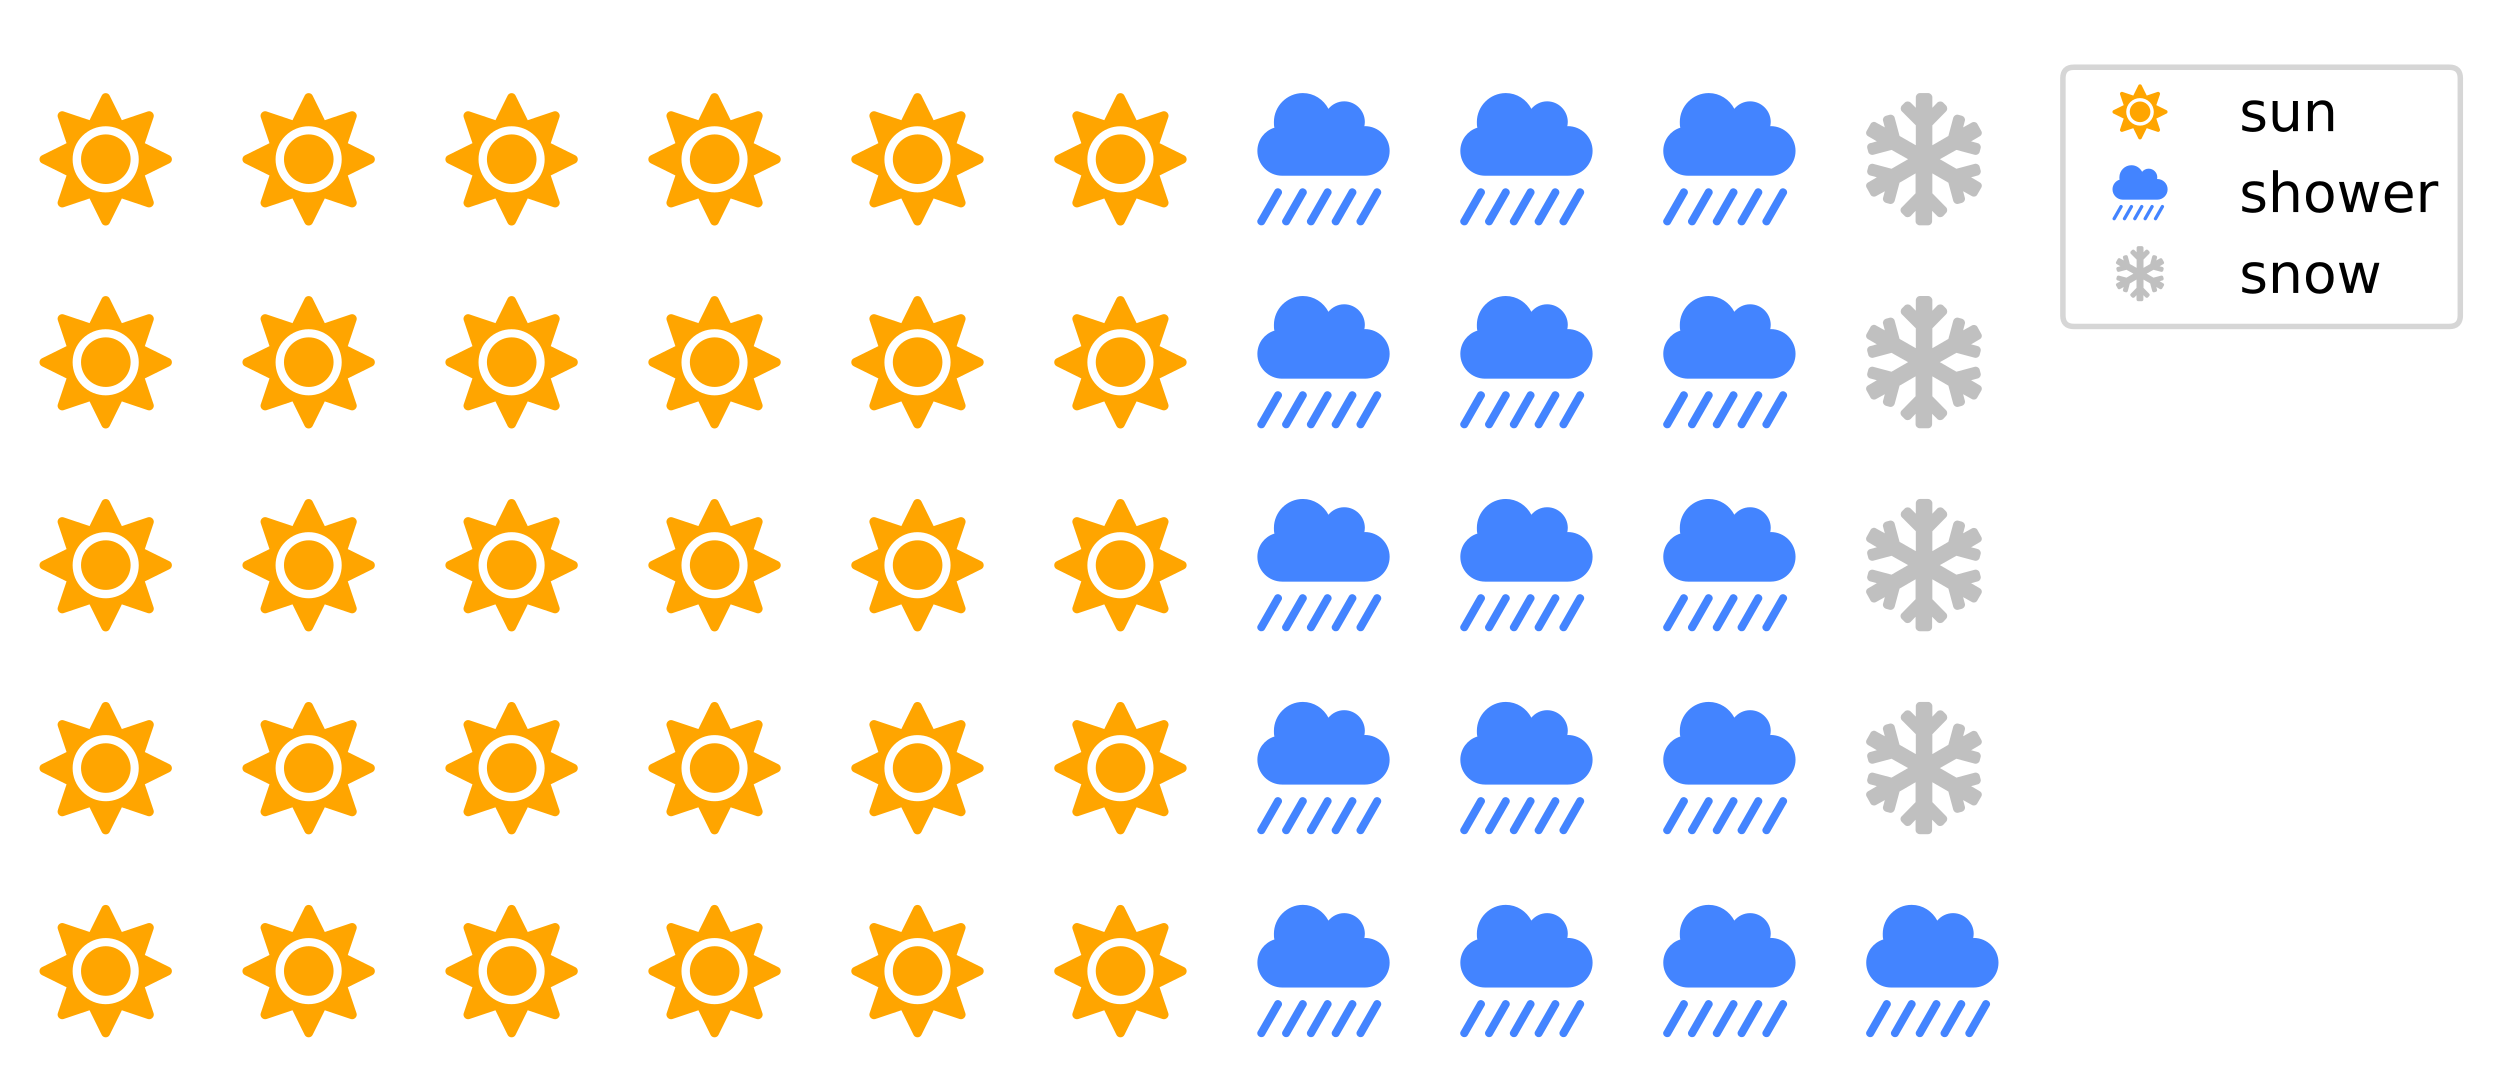 <?xml version="1.0" encoding="utf-8" standalone="no"?>
<!DOCTYPE svg PUBLIC "-//W3C//DTD SVG 1.1//EN"
  "http://www.w3.org/Graphics/SVG/1.1/DTD/svg11.dtd">
<!-- Created with matplotlib (https://matplotlib.org/) -->
<svg height="195.565pt" version="1.1" viewBox="0 0 453.6 195.565" width="453.6pt" xmlns="http://www.w3.org/2000/svg" xmlns:xlink="http://www.w3.org/1999/xlink">
 <defs>
  <style type="text/css">
*{stroke-linecap:butt;stroke-linejoin:round;}
  </style>
 </defs>
 <g id="figure_1">
  <g id="patch_1">
   <path d="M 0 195.565 
L 453.6 195.565 
L 453.6 -0 
L 0 -0 
z
" style="fill:#ffffff;"/>
  </g>
  <g id="axes_1">
   <g id="text_1">
    <!--  -->
    <defs>
     <path d="M 50 56.25 
C 39.656 56.25 31.25 47.656 31.25 37.5 
C 31.25 27.156 39.656 18.75 50 18.75 
C 60.156 18.75 68.75 27.156 68.75 37.5 
C 68.75 47.656 60.156 56.25 50 56.25 
z
M 98.047 40.438 
L 79.5 49.609 
L 86.141 69.344 
C 86.922 71.875 84.375 74.422 81.844 73.641 
L 62.109 67 
L 52.938 85.547 
C 51.766 88.094 48.047 88.094 46.875 85.547 
L 37.703 67 
L 17.969 73.641 
C 15.438 74.422 12.891 71.875 13.672 69.344 
L 20.312 49.609 
L 1.766 40.438 
C -0.781 39.266 -0.781 35.547 1.766 34.375 
L 20.312 25.203 
L 13.672 5.469 
C 12.891 2.938 15.438 0.391 17.969 1.172 
L 37.703 7.812 
L 46.875 -10.75 
C 48.047 -13.281 51.766 -13.281 52.938 -10.75 
L 62.109 7.812 
L 81.844 1.172 
C 84.375 0.391 86.922 2.938 86.141 5.469 
L 79.5 25.203 
L 98.047 34.375 
C 100.594 35.547 100.594 39.266 98.047 40.438 
z
M 67.578 19.734 
C 57.812 9.969 42 9.969 32.234 19.734 
C 22.469 29.5 22.469 45.312 32.234 55.078 
C 42 64.844 57.812 64.844 67.578 55.078 
C 77.344 45.312 77.344 29.5 67.578 19.734 
z
" id="FontAwesome5Free-Solid-61829"/>
    </defs>
    <g style="fill:#ffa500;" transform="translate(7.2 185.178)scale(0.24 -0.24)">
     <use xlink:href="#FontAwesome5Free-Solid-61829"/>
    </g>
   </g>
   <g id="text_2">
    <!--  -->
    <g style="fill:#ffa500;" transform="translate(7.2 148.355)scale(0.24 -0.24)">
     <use xlink:href="#FontAwesome5Free-Solid-61829"/>
    </g>
   </g>
   <g id="text_3">
    <!--  -->
    <g style="fill:#ffa500;" transform="translate(7.2 111.532)scale(0.24 -0.24)">
     <use xlink:href="#FontAwesome5Free-Solid-61829"/>
    </g>
   </g>
   <g id="text_4">
    <!--  -->
    <g style="fill:#ffa500;" transform="translate(7.2 74.709)scale(0.24 -0.24)">
     <use xlink:href="#FontAwesome5Free-Solid-61829"/>
    </g>
   </g>
   <g id="text_5">
    <!--  -->
    <g style="fill:#ffa500;" transform="translate(7.2 37.886)scale(0.24 -0.24)">
     <use xlink:href="#FontAwesome5Free-Solid-61829"/>
    </g>
   </g>
   <g id="text_6">
    <!--  -->
    <g style="fill:#ffa500;" transform="translate(44.023 185.178)scale(0.24 -0.24)">
     <use xlink:href="#FontAwesome5Free-Solid-61829"/>
    </g>
   </g>
   <g id="text_7">
    <!--  -->
    <g style="fill:#ffa500;" transform="translate(44.023 148.355)scale(0.24 -0.24)">
     <use xlink:href="#FontAwesome5Free-Solid-61829"/>
    </g>
   </g>
   <g id="text_8">
    <!--  -->
    <g style="fill:#ffa500;" transform="translate(44.023 111.532)scale(0.24 -0.24)">
     <use xlink:href="#FontAwesome5Free-Solid-61829"/>
    </g>
   </g>
   <g id="text_9">
    <!--  -->
    <g style="fill:#ffa500;" transform="translate(44.023 74.709)scale(0.24 -0.24)">
     <use xlink:href="#FontAwesome5Free-Solid-61829"/>
    </g>
   </g>
   <g id="text_10">
    <!--  -->
    <g style="fill:#ffa500;" transform="translate(44.023 37.886)scale(0.24 -0.24)">
     <use xlink:href="#FontAwesome5Free-Solid-61829"/>
    </g>
   </g>
   <g id="text_11">
    <!--  -->
    <g style="fill:#ffa500;" transform="translate(80.846 185.178)scale(0.24 -0.24)">
     <use xlink:href="#FontAwesome5Free-Solid-61829"/>
    </g>
   </g>
   <g id="text_12">
    <!--  -->
    <g style="fill:#ffa500;" transform="translate(80.846 148.355)scale(0.24 -0.24)">
     <use xlink:href="#FontAwesome5Free-Solid-61829"/>
    </g>
   </g>
   <g id="text_13">
    <!--  -->
    <g style="fill:#ffa500;" transform="translate(80.846 111.532)scale(0.24 -0.24)">
     <use xlink:href="#FontAwesome5Free-Solid-61829"/>
    </g>
   </g>
   <g id="text_14">
    <!--  -->
    <g style="fill:#ffa500;" transform="translate(80.846 74.709)scale(0.24 -0.24)">
     <use xlink:href="#FontAwesome5Free-Solid-61829"/>
    </g>
   </g>
   <g id="text_15">
    <!--  -->
    <g style="fill:#ffa500;" transform="translate(80.846 37.886)scale(0.24 -0.24)">
     <use xlink:href="#FontAwesome5Free-Solid-61829"/>
    </g>
   </g>
   <g id="text_16">
    <!--  -->
    <g style="fill:#ffa500;" transform="translate(117.669 185.178)scale(0.24 -0.24)">
     <use xlink:href="#FontAwesome5Free-Solid-61829"/>
    </g>
   </g>
   <g id="text_17">
    <!--  -->
    <g style="fill:#ffa500;" transform="translate(117.669 148.355)scale(0.24 -0.24)">
     <use xlink:href="#FontAwesome5Free-Solid-61829"/>
    </g>
   </g>
   <g id="text_18">
    <!--  -->
    <g style="fill:#ffa500;" transform="translate(117.669 111.532)scale(0.24 -0.24)">
     <use xlink:href="#FontAwesome5Free-Solid-61829"/>
    </g>
   </g>
   <g id="text_19">
    <!--  -->
    <g style="fill:#ffa500;" transform="translate(117.669 74.709)scale(0.24 -0.24)">
     <use xlink:href="#FontAwesome5Free-Solid-61829"/>
    </g>
   </g>
   <g id="text_20">
    <!--  -->
    <g style="fill:#ffa500;" transform="translate(117.669 37.886)scale(0.24 -0.24)">
     <use xlink:href="#FontAwesome5Free-Solid-61829"/>
    </g>
   </g>
   <g id="text_21">
    <!--  -->
    <g style="fill:#ffa500;" transform="translate(154.492 185.178)scale(0.24 -0.24)">
     <use xlink:href="#FontAwesome5Free-Solid-61829"/>
    </g>
   </g>
   <g id="text_22">
    <!--  -->
    <g style="fill:#ffa500;" transform="translate(154.492 148.355)scale(0.24 -0.24)">
     <use xlink:href="#FontAwesome5Free-Solid-61829"/>
    </g>
   </g>
   <g id="text_23">
    <!--  -->
    <g style="fill:#ffa500;" transform="translate(154.492 111.532)scale(0.24 -0.24)">
     <use xlink:href="#FontAwesome5Free-Solid-61829"/>
    </g>
   </g>
   <g id="text_24">
    <!--  -->
    <g style="fill:#ffa500;" transform="translate(154.492 74.709)scale(0.24 -0.24)">
     <use xlink:href="#FontAwesome5Free-Solid-61829"/>
    </g>
   </g>
   <g id="text_25">
    <!--  -->
    <g style="fill:#ffa500;" transform="translate(154.492 37.886)scale(0.24 -0.24)">
     <use xlink:href="#FontAwesome5Free-Solid-61829"/>
    </g>
   </g>
   <g id="text_26">
    <!--  -->
    <g style="fill:#ffa500;" transform="translate(191.315 185.178)scale(0.24 -0.24)">
     <use xlink:href="#FontAwesome5Free-Solid-61829"/>
    </g>
   </g>
   <g id="text_27">
    <!--  -->
    <g style="fill:#ffa500;" transform="translate(191.315 148.355)scale(0.24 -0.24)">
     <use xlink:href="#FontAwesome5Free-Solid-61829"/>
    </g>
   </g>
   <g id="text_28">
    <!--  -->
    <g style="fill:#ffa500;" transform="translate(191.315 111.532)scale(0.24 -0.24)">
     <use xlink:href="#FontAwesome5Free-Solid-61829"/>
    </g>
   </g>
   <g id="text_29">
    <!--  -->
    <g style="fill:#ffa500;" transform="translate(191.315 74.709)scale(0.24 -0.24)">
     <use xlink:href="#FontAwesome5Free-Solid-61829"/>
    </g>
   </g>
   <g id="text_30">
    <!--  -->
    <g style="fill:#ffa500;" transform="translate(191.315 37.886)scale(0.24 -0.24)">
     <use xlink:href="#FontAwesome5Free-Solid-61829"/>
    </g>
   </g>
   <g id="text_31">
    <!--  -->
    <defs>
     <path d="M 35.75 15.047 
C 34.375 16.016 32.422 15.438 31.641 13.875 
L 19.141 -8.016 
C 18.172 -9.375 18.75 -11.328 20.312 -12.109 
C 20.703 -12.5 21.297 -12.5 21.875 -12.5 
C 22.859 -12.5 23.828 -12.109 24.422 -10.938 
L 36.922 10.938 
C 37.891 12.312 37.312 14.266 35.75 15.047 
z
M 54.5 15.047 
C 53.125 16.016 51.172 15.438 50.391 13.875 
L 37.891 -8.016 
C 36.922 -9.375 37.5 -11.328 39.062 -12.109 
C 39.453 -12.5 40.047 -12.5 40.625 -12.5 
C 41.609 -12.5 42.578 -12.109 43.172 -10.938 
L 55.672 10.938 
C 56.641 12.312 56.062 14.266 54.5 15.047 
z
M 17 15.047 
C 15.625 16.016 13.672 15.438 12.891 13.875 
L 0.391 -8.016 
C -0.594 -9.375 0 -11.328 1.562 -12.109 
C 1.953 -12.5 2.547 -12.5 3.125 -12.5 
C 4.109 -12.5 5.078 -12.109 5.672 -10.938 
L 18.172 10.938 
C 19.141 12.312 18.562 14.266 17 15.047 
z
M 92 15.047 
C 90.625 16.016 88.672 15.438 87.891 13.875 
L 75.391 -8.016 
C 74.422 -9.375 75 -11.328 76.562 -12.109 
C 76.953 -12.5 77.547 -12.5 78.125 -12.5 
C 79.109 -12.5 80.078 -12.109 80.672 -10.938 
L 93.172 10.938 
C 94.141 12.312 93.562 14.266 92 15.047 
z
M 73.25 15.047 
C 71.875 16.016 69.922 15.438 69.141 13.875 
L 56.641 -8.016 
C 55.672 -9.375 56.25 -11.328 57.812 -12.109 
C 58.203 -12.5 58.797 -12.5 59.375 -12.5 
C 60.359 -12.5 61.328 -12.109 61.922 -10.938 
L 74.422 10.938 
C 75.391 12.312 74.812 14.266 73.25 15.047 
z
M 81.25 62.5 
C 81.062 62.5 80.859 62.312 80.859 62.312 
C 81.062 63.484 81.25 64.453 81.25 65.625 
C 81.25 74.219 74.219 81.25 65.625 81.25 
C 60.75 81.25 56.453 78.906 53.719 75.594 
C 50 82.625 42.781 87.5 34.375 87.5 
C 22.266 87.5 12.5 77.547 12.5 65.625 
C 12.5 64.062 12.5 62.703 12.891 61.328 
C 5.281 58.984 0 51.953 0 43.75 
C 0 33.406 8.406 25 18.75 25 
L 81.25 25 
C 91.609 25 100 33.406 100 43.75 
C 100 54.109 91.609 62.5 81.25 62.5 
z
" id="FontAwesome5Free-Solid-63296"/>
    </defs>
    <g style="fill:#4384ff;" transform="translate(228.138 185.178)scale(0.24 -0.24)">
     <use xlink:href="#FontAwesome5Free-Solid-63296"/>
    </g>
   </g>
   <g id="text_32">
    <!--  -->
    <g style="fill:#4384ff;" transform="translate(228.138 148.355)scale(0.24 -0.24)">
     <use xlink:href="#FontAwesome5Free-Solid-63296"/>
    </g>
   </g>
   <g id="text_33">
    <!--  -->
    <g style="fill:#4384ff;" transform="translate(228.138 111.532)scale(0.24 -0.24)">
     <use xlink:href="#FontAwesome5Free-Solid-63296"/>
    </g>
   </g>
   <g id="text_34">
    <!--  -->
    <g style="fill:#4384ff;" transform="translate(228.138 74.709)scale(0.24 -0.24)">
     <use xlink:href="#FontAwesome5Free-Solid-63296"/>
    </g>
   </g>
   <g id="text_35">
    <!--  -->
    <g style="fill:#4384ff;" transform="translate(228.138 37.886)scale(0.24 -0.24)">
     <use xlink:href="#FontAwesome5Free-Solid-63296"/>
    </g>
   </g>
   <g id="text_36">
    <!--  -->
    <g style="fill:#4384ff;" transform="translate(264.961 185.178)scale(0.24 -0.24)">
     <use xlink:href="#FontAwesome5Free-Solid-63296"/>
    </g>
   </g>
   <g id="text_37">
    <!--  -->
    <g style="fill:#4384ff;" transform="translate(264.961 148.355)scale(0.24 -0.24)">
     <use xlink:href="#FontAwesome5Free-Solid-63296"/>
    </g>
   </g>
   <g id="text_38">
    <!--  -->
    <g style="fill:#4384ff;" transform="translate(264.961 111.532)scale(0.24 -0.24)">
     <use xlink:href="#FontAwesome5Free-Solid-63296"/>
    </g>
   </g>
   <g id="text_39">
    <!--  -->
    <g style="fill:#4384ff;" transform="translate(264.961 74.709)scale(0.24 -0.24)">
     <use xlink:href="#FontAwesome5Free-Solid-63296"/>
    </g>
   </g>
   <g id="text_40">
    <!--  -->
    <g style="fill:#4384ff;" transform="translate(264.961 37.886)scale(0.24 -0.24)">
     <use xlink:href="#FontAwesome5Free-Solid-63296"/>
    </g>
   </g>
   <g id="text_41">
    <!--  -->
    <g style="fill:#4384ff;" transform="translate(301.783 185.178)scale(0.24 -0.24)">
     <use xlink:href="#FontAwesome5Free-Solid-63296"/>
    </g>
   </g>
   <g id="text_42">
    <!--  -->
    <g style="fill:#4384ff;" transform="translate(301.783 148.355)scale(0.24 -0.24)">
     <use xlink:href="#FontAwesome5Free-Solid-63296"/>
    </g>
   </g>
   <g id="text_43">
    <!--  -->
    <g style="fill:#4384ff;" transform="translate(301.783 111.532)scale(0.24 -0.24)">
     <use xlink:href="#FontAwesome5Free-Solid-63296"/>
    </g>
   </g>
   <g id="text_44">
    <!--  -->
    <g style="fill:#4384ff;" transform="translate(301.783 74.709)scale(0.24 -0.24)">
     <use xlink:href="#FontAwesome5Free-Solid-63296"/>
    </g>
   </g>
   <g id="text_45">
    <!--  -->
    <g style="fill:#4384ff;" transform="translate(301.783 37.886)scale(0.24 -0.24)">
     <use xlink:href="#FontAwesome5Free-Solid-63296"/>
    </g>
   </g>
   <g id="text_46">
    <!--  -->
    <g style="fill:#4384ff;" transform="translate(338.606 185.178)scale(0.24 -0.24)">
     <use xlink:href="#FontAwesome5Free-Solid-63296"/>
    </g>
   </g>
   <g id="text_47">
    <!--  -->
    <defs>
     <path d="M 85.938 19.922 
L 79.297 23.828 
L 84.375 25.203 
C 85.938 25.594 86.922 27.344 86.531 28.906 
L 85.75 31.844 
C 85.359 33.406 83.594 34.375 82.031 33.984 
L 68.172 30.281 
L 55.672 37.5 
L 68.172 44.531 
L 82.031 40.828 
C 83.594 40.438 85.359 41.406 85.75 42.969 
L 86.531 45.906 
C 86.922 47.469 85.938 49.219 84.375 49.609 
L 79.297 50.984 
L 85.938 54.891 
C 87.312 55.672 87.891 57.422 86.922 58.984 
L 83.984 64.266 
C 83.203 65.625 81.25 66.016 79.891 65.234 
L 73.25 61.531 
L 74.609 66.609 
C 75 68.172 74.031 69.734 72.469 70.312 
L 69.531 71.094 
C 67.969 71.484 66.406 70.516 65.828 68.953 
L 62.109 55.078 
L 50 48.047 
L 50 63.094 
L 60.359 73.641 
C 61.531 74.812 61.531 76.766 60.359 78.125 
L 58.203 80.281 
C 57.031 81.453 55.078 81.453 53.719 80.281 
L 50 76.375 
L 50 84.375 
C 50 85.938 48.438 87.5 46.875 87.5 
L 40.625 87.5 
C 38.875 87.5 37.5 85.938 37.5 84.375 
L 37.5 76.375 
L 33.594 80.281 
C 32.422 81.453 30.281 81.453 29.109 80.281 
L 26.953 78.125 
C 25.781 76.766 25.781 74.812 26.953 73.641 
L 37.5 63.094 
L 37.5 48.047 
L 25.203 55.078 
L 21.484 68.953 
C 21.094 70.516 19.344 71.484 17.781 71.094 
L 14.844 70.312 
C 13.281 69.734 12.312 68.172 12.703 66.609 
L 14.062 61.531 
L 7.422 65.234 
C 6.062 66.219 4.109 65.625 3.328 64.266 
L 0.391 58.984 
C -0.594 57.422 0 55.672 1.375 54.891 
L 8.016 50.984 
L 2.938 49.609 
C 1.375 49.219 0.391 47.656 0.781 45.906 
L 1.562 42.969 
C 1.953 41.406 3.719 40.438 5.281 40.828 
L 19.141 44.531 
L 31.641 37.5 
L 19.141 30.281 
L 5.281 33.984 
C 3.719 34.375 1.953 33.406 1.562 31.844 
L 0.781 28.906 
C 0.391 27.344 1.375 25.594 2.938 25.203 
L 8.016 23.828 
L 1.375 19.922 
C 0 19.141 -0.594 17.391 0.391 15.828 
L 3.328 10.547 
C 4.109 9.188 6.062 8.797 7.422 9.578 
L 14.062 13.281 
L 12.703 8.203 
C 12.312 6.641 13.281 5.078 14.844 4.5 
L 17.781 3.719 
C 19.344 3.328 20.906 4.297 21.484 5.859 
L 25.203 19.734 
L 37.312 26.766 
L 37.312 11.719 
L 26.953 1.172 
C 25.594 0 25.594 -1.953 26.953 -3.328 
L 29.109 -5.469 
C 30.281 -6.641 32.234 -6.641 33.594 -5.469 
L 37.312 -1.562 
L 37.312 -9.375 
C 37.312 -11.141 38.875 -12.5 40.438 -12.5 
L 46.688 -12.5 
C 48.438 -12.5 49.812 -11.141 49.812 -9.375 
L 49.812 -1.562 
L 53.719 -5.469 
C 54.891 -6.641 56.844 -6.641 58.203 -5.469 
L 60.359 -3.125 
C 61.531 -1.953 61.531 0 60.359 1.172 
L 50 11.719 
L 50 26.766 
L 62.109 19.734 
L 65.828 5.859 
C 66.406 4.297 67.969 3.328 69.531 3.719 
L 72.469 4.5 
C 74.031 5.078 75 6.641 74.609 8.203 
L 73.25 13.281 
L 79.891 9.578 
C 81.25 8.797 83.203 9.188 83.984 10.75 
L 86.922 15.828 
C 87.891 17.391 87.312 19.141 85.938 19.922 
z
" id="FontAwesome5Free-Solid-62172"/>
    </defs>
    <g style="fill:#c0c0c0;" transform="translate(338.606 148.355)scale(0.24 -0.24)">
     <use xlink:href="#FontAwesome5Free-Solid-62172"/>
    </g>
   </g>
   <g id="text_48">
    <!--  -->
    <g style="fill:#c0c0c0;" transform="translate(338.606 111.532)scale(0.24 -0.24)">
     <use xlink:href="#FontAwesome5Free-Solid-62172"/>
    </g>
   </g>
   <g id="text_49">
    <!--  -->
    <g style="fill:#c0c0c0;" transform="translate(338.606 74.709)scale(0.24 -0.24)">
     <use xlink:href="#FontAwesome5Free-Solid-62172"/>
    </g>
   </g>
   <g id="text_50">
    <!--  -->
    <g style="fill:#c0c0c0;" transform="translate(338.606 37.886)scale(0.24 -0.24)">
     <use xlink:href="#FontAwesome5Free-Solid-62172"/>
    </g>
   </g>
   <g id="legend_1">
    <g id="patch_2">
     <path d="M 376.292 59.234 
L 444.4 59.234 
Q 446.4 59.234 446.4 57.234 
L 446.4 14.2 
Q 446.4 12.2 444.4 12.2 
L 376.292 12.2 
Q 374.292 12.2 374.292 14.2 
L 374.292 57.234 
Q 374.292 59.234 376.292 59.234 
z
" style="fill:#ffffff;opacity:0.8;stroke:#cccccc;stroke-linejoin:miter;"/>
    </g>
    <g id="text_51">
     <!--  -->
     <g style="fill:#ffa500;" transform="translate(383.292 24.039)scale(0.1 -0.1)">
      <use xlink:href="#FontAwesome5Free-Solid-61829"/>
     </g>
    </g>
    <g id="text_52">
     <!-- sun -->
     <defs>
      <path d="M 44.281 53.078 
L 44.281 44.578 
Q 40.484 46.531 36.375 47.5 
Q 32.281 48.484 27.875 48.484 
Q 21.188 48.484 17.844 46.438 
Q 14.5 44.391 14.5 40.281 
Q 14.5 37.156 16.891 35.375 
Q 19.281 33.594 26.516 31.984 
L 29.594 31.297 
Q 39.156 29.25 43.188 25.516 
Q 47.219 21.781 47.219 15.094 
Q 47.219 7.469 41.188 3.016 
Q 35.156 -1.422 24.609 -1.422 
Q 20.219 -1.422 15.453 -0.562 
Q 10.688 0.297 5.422 2 
L 5.422 11.281 
Q 10.406 8.688 15.234 7.391 
Q 20.062 6.109 24.812 6.109 
Q 31.156 6.109 34.562 8.281 
Q 37.984 10.453 37.984 14.406 
Q 37.984 18.062 35.516 20.016 
Q 33.062 21.969 24.703 23.781 
L 21.578 24.516 
Q 13.234 26.266 9.516 29.906 
Q 5.812 33.547 5.812 39.891 
Q 5.812 47.609 11.281 51.797 
Q 16.75 56 26.812 56 
Q 31.781 56 36.172 55.266 
Q 40.578 54.547 44.281 53.078 
z
" id="DejaVuSans-115"/>
      <path d="M 8.5 21.578 
L 8.5 54.688 
L 17.484 54.688 
L 17.484 21.922 
Q 17.484 14.156 20.5 10.266 
Q 23.531 6.391 29.594 6.391 
Q 36.859 6.391 41.078 11.031 
Q 45.312 15.672 45.312 23.688 
L 45.312 54.688 
L 54.297 54.688 
L 54.297 0 
L 45.312 0 
L 45.312 8.406 
Q 42.047 3.422 37.719 1 
Q 33.406 -1.422 27.688 -1.422 
Q 18.266 -1.422 13.375 4.438 
Q 8.5 10.297 8.5 21.578 
z
M 31.109 56 
z
" id="DejaVuSans-117"/>
      <path d="M 54.891 33.016 
L 54.891 0 
L 45.906 0 
L 45.906 32.719 
Q 45.906 40.484 42.875 44.328 
Q 39.844 48.188 33.797 48.188 
Q 26.516 48.188 22.312 43.547 
Q 18.109 38.922 18.109 30.906 
L 18.109 0 
L 9.078 0 
L 9.078 54.688 
L 18.109 54.688 
L 18.109 46.188 
Q 21.344 51.125 25.703 53.562 
Q 30.078 56 35.797 56 
Q 45.219 56 50.047 50.172 
Q 54.891 44.344 54.891 33.016 
z
" id="DejaVuSans-110"/>
     </defs>
     <g transform="translate(406.292 23.798)scale(0.1 -0.1)">
      <use xlink:href="#DejaVuSans-115"/>
      <use x="52.1" xlink:href="#DejaVuSans-117"/>
      <use x="115.479" xlink:href="#DejaVuSans-110"/>
     </g>
    </g>
    <g id="text_53">
     <!--  -->
     <g style="fill:#4384ff;" transform="translate(383.292 38.727)scale(0.1 -0.1)">
      <use xlink:href="#FontAwesome5Free-Solid-63296"/>
     </g>
    </g>
    <g id="text_54">
     <!-- shower -->
     <defs>
      <path d="M 54.891 33.016 
L 54.891 0 
L 45.906 0 
L 45.906 32.719 
Q 45.906 40.484 42.875 44.328 
Q 39.844 48.188 33.797 48.188 
Q 26.516 48.188 22.312 43.547 
Q 18.109 38.922 18.109 30.906 
L 18.109 0 
L 9.078 0 
L 9.078 75.984 
L 18.109 75.984 
L 18.109 46.188 
Q 21.344 51.125 25.703 53.562 
Q 30.078 56 35.797 56 
Q 45.219 56 50.047 50.172 
Q 54.891 44.344 54.891 33.016 
z
" id="DejaVuSans-104"/>
      <path d="M 30.609 48.391 
Q 23.391 48.391 19.188 42.75 
Q 14.984 37.109 14.984 27.297 
Q 14.984 17.484 19.156 11.844 
Q 23.344 6.203 30.609 6.203 
Q 37.797 6.203 41.984 11.859 
Q 46.188 17.531 46.188 27.297 
Q 46.188 37.016 41.984 42.703 
Q 37.797 48.391 30.609 48.391 
z
M 30.609 56 
Q 42.328 56 49.016 48.375 
Q 55.719 40.766 55.719 27.297 
Q 55.719 13.875 49.016 6.219 
Q 42.328 -1.422 30.609 -1.422 
Q 18.844 -1.422 12.172 6.219 
Q 5.516 13.875 5.516 27.297 
Q 5.516 40.766 12.172 48.375 
Q 18.844 56 30.609 56 
z
" id="DejaVuSans-111"/>
      <path d="M 4.203 54.688 
L 13.188 54.688 
L 24.422 12.016 
L 35.594 54.688 
L 46.188 54.688 
L 57.422 12.016 
L 68.609 54.688 
L 77.594 54.688 
L 63.281 0 
L 52.688 0 
L 40.922 44.828 
L 29.109 0 
L 18.5 0 
z
" id="DejaVuSans-119"/>
      <path d="M 56.203 29.594 
L 56.203 25.203 
L 14.891 25.203 
Q 15.484 15.922 20.484 11.062 
Q 25.484 6.203 34.422 6.203 
Q 39.594 6.203 44.453 7.469 
Q 49.312 8.734 54.109 11.281 
L 54.109 2.781 
Q 49.266 0.734 44.188 -0.344 
Q 39.109 -1.422 33.891 -1.422 
Q 20.797 -1.422 13.156 6.188 
Q 5.516 13.812 5.516 26.812 
Q 5.516 40.234 12.766 48.109 
Q 20.016 56 32.328 56 
Q 43.359 56 49.781 48.891 
Q 56.203 41.797 56.203 29.594 
z
M 47.219 32.234 
Q 47.125 39.594 43.094 43.984 
Q 39.062 48.391 32.422 48.391 
Q 24.906 48.391 20.391 44.141 
Q 15.875 39.891 15.188 32.172 
z
" id="DejaVuSans-101"/>
      <path d="M 41.109 46.297 
Q 39.594 47.172 37.812 47.578 
Q 36.031 48 33.891 48 
Q 26.266 48 22.188 43.047 
Q 18.109 38.094 18.109 28.812 
L 18.109 0 
L 9.078 0 
L 9.078 54.688 
L 18.109 54.688 
L 18.109 46.188 
Q 20.953 51.172 25.484 53.578 
Q 30.031 56 36.531 56 
Q 37.453 56 38.578 55.875 
Q 39.703 55.766 41.062 55.516 
z
" id="DejaVuSans-114"/>
     </defs>
     <g transform="translate(406.292 38.477)scale(0.1 -0.1)">
      <use xlink:href="#DejaVuSans-115"/>
      <use x="52.1" xlink:href="#DejaVuSans-104"/>
      <use x="115.479" xlink:href="#DejaVuSans-111"/>
      <use x="176.66" xlink:href="#DejaVuSans-119"/>
      <use x="258.447" xlink:href="#DejaVuSans-101"/>
      <use x="319.971" xlink:href="#DejaVuSans-114"/>
     </g>
    </g>
    <g id="text_55">
     <!--  -->
     <g style="fill:#c0c0c0;" transform="translate(383.917 53.405)scale(0.1 -0.1)">
      <use xlink:href="#FontAwesome5Free-Solid-62172"/>
     </g>
    </g>
    <g id="text_56">
     <!-- snow -->
     <g transform="translate(406.292 53.155)scale(0.1 -0.1)">
      <use xlink:href="#DejaVuSans-115"/>
      <use x="52.1" xlink:href="#DejaVuSans-110"/>
      <use x="115.479" xlink:href="#DejaVuSans-111"/>
      <use x="176.66" xlink:href="#DejaVuSans-119"/>
     </g>
    </g>
   </g>
  </g>
 </g>
</svg>
